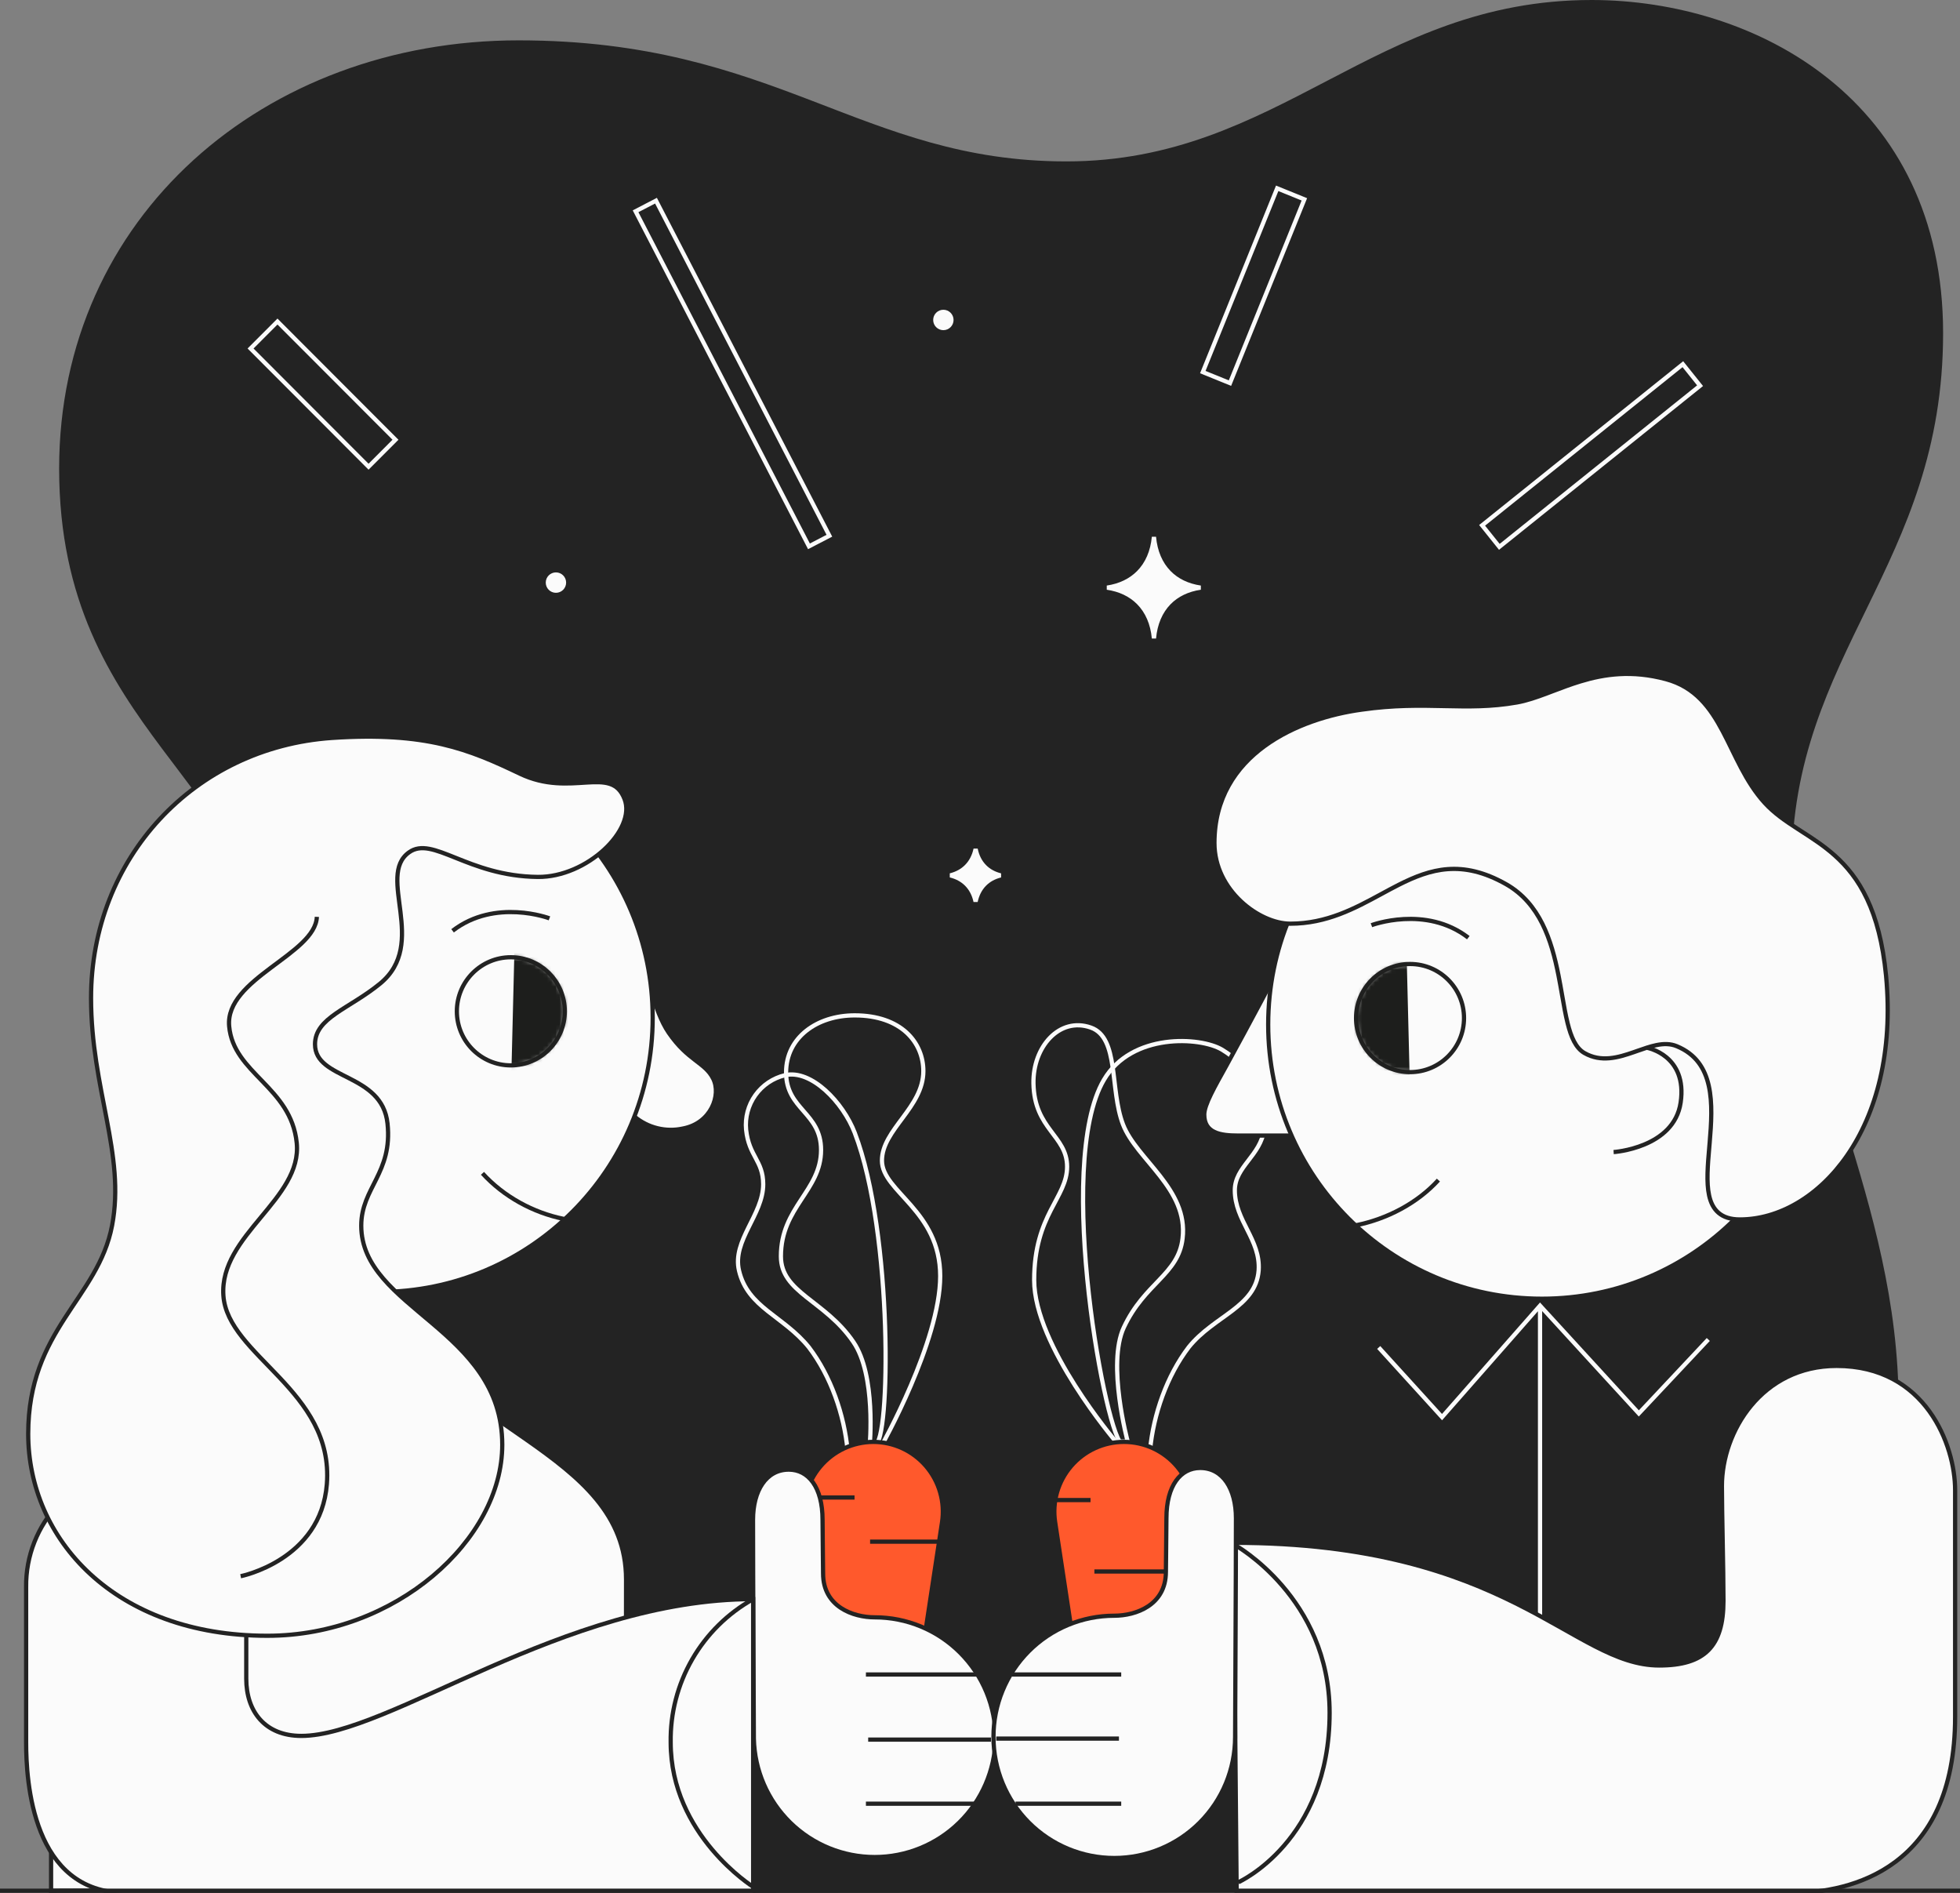 <svg viewBox="0 0 464 448" fill="none" xmlns="http://www.w3.org/2000/svg">
<rect x="0" y="0" width="464" height="448" fill="#808080" stroke="none"/>
<g clip-path="url(#clip0)">
<path d="M74.281 447.216C74.281 447.216 14.197 403.721 14.197 347.496C14.197 291.271 62.678 264.734 62.678 229.71C62.678 185.15 14 173.755 14 110.889C14 51.286 62.594 9.551 122.747 9.551C183.874 9.551 203.85 38.202 252.444 38.202C303.025 38.202 325.158 0 376.797 0C415.72 0.028 460 23.671 460 78.845C460 134.02 424.178 154.413 424.178 205.316C424.178 246.697 449.469 283.821 449.469 332.624C449.469 402.642 407.318 447.486 407.318 447.486C407.318 447.486 72.688 448.806 74.281 447.216Z" fill="#232323"/>
<path d="M185.812 254.487C182.987 255.168 180.502 256.847 178.815 259.217C177.128 261.586 176.352 264.486 176.63 267.382C177.293 273.682 180.664 274.685 180.678 280.278C180.678 287.51 173.273 293.625 174.952 300.73C177.011 309.501 185.445 311.408 191.482 318.866C196.682 325.683 199.864 334.827 200.663 343.369C202.752 342.591 204.933 342.088 207.151 341.871C210.734 341.97 211.523 292.001 202.342 268.103C199.591 260.928 192.06 253.018 185.812 254.487Z" stroke="#FBFBFB" stroke-miterlimit="10"/>
<path d="M205.882 342.182C205.882 342.182 207.448 325.504 202.032 317.623C195.29 307.736 184.867 305.956 184.867 297.354C184.867 285.688 194.373 281.818 194.373 272.185C194.373 263.272 186.094 262.665 186.094 253.823C186.094 245.532 193.428 240.32 202.342 240.32C213.385 240.32 218.59 246.761 218.59 253.512C218.59 262.114 208.788 267.34 208.788 274.699C208.788 282.058 222.581 286.521 222.581 302.015C222.581 317.51 208.661 342.239 208.661 342.239L205.882 342.182Z" stroke="#FBFBFB" stroke-miterlimit="10"/>
<path d="M203.231 436.423L190.537 360.49C190.142 358.131 190.265 355.713 190.896 353.406C191.527 351.098 192.652 348.956 194.192 347.127C195.732 345.299 197.651 343.827 199.816 342.815C201.981 341.803 204.339 341.275 206.728 341.267C209.101 341.269 211.446 341.783 213.602 342.775C215.758 343.768 217.675 345.214 219.221 347.017C220.768 348.819 221.908 350.934 222.563 353.218C223.218 355.502 223.374 357.9 223.018 360.25L211.439 436.366C211.216 437.284 210.693 438.101 209.954 438.687C209.214 439.273 208.3 439.595 207.357 439.602C206.414 439.608 205.495 439.299 204.748 438.723C204 438.147 203.466 437.337 203.231 436.423Z" fill="#FF592C" stroke="#232323" stroke-miterlimit="10"/>
<path d="M205.98 364.883H222.242" stroke="#232323" stroke-miterlimit="10"/>
<path d="M194.007 354.431H202.3" stroke="#232323" stroke-miterlimit="10"/>
<path d="M289.279 248.427C296.063 252.495 300.294 259.798 299.279 267.269C298.432 273.541 292.339 276.111 292.325 281.704C292.325 288.936 298.461 293.414 297.967 300.688C297.304 309.374 287.459 311.366 281.437 318.823C276.229 325.637 273.042 334.783 272.241 343.326C270.157 342.55 267.981 342.047 265.768 341.829C262.171 341.928 249.492 275.589 261.353 255.546C267.911 244.43 284.117 245.362 289.279 248.427Z" stroke="#FBFBFB" stroke-miterlimit="10"/>
<path d="M266.966 341.182C266.966 341.182 262.002 322.821 266.049 314.176C270.972 303.64 278.969 301.662 279.956 293.117C281.366 281.408 269.04 274.445 265.852 266.125C262.665 257.806 265.006 245.574 258.222 243.202C250.803 240.603 244.484 247.778 244.654 256.45C244.865 267.312 252.622 268.767 252.622 276.14C252.622 283.512 244.823 287.439 244.823 302.976C244.823 318.513 264.16 341.196 264.16 341.196L266.966 341.182Z" stroke="#FBFBFB" stroke-miterlimit="10"/>
<path d="M269.618 436.423L282.311 360.49C282.71 358.125 282.588 355.702 281.954 353.39C281.321 351.077 280.191 348.931 278.644 347.101C277.097 345.27 275.17 343.8 272.997 342.793C270.824 341.785 268.458 341.264 266.064 341.267C263.691 341.268 261.347 341.783 259.192 342.775C257.036 343.768 255.12 345.215 253.575 347.017C252.029 348.82 250.891 350.935 250.237 353.219C249.584 355.503 249.43 357.901 249.788 360.25L261.353 436.366C261.554 437.311 262.07 438.158 262.818 438.769C263.565 439.379 264.498 439.715 265.463 439.722C266.427 439.729 267.365 439.405 268.12 438.805C268.876 438.205 269.404 437.364 269.618 436.423Z" fill="#FF592C" stroke="#232323" stroke-miterlimit="10"/>
<path d="M301.69 231.097C301.69 231.097 296.444 241.055 290.294 252.283C287.657 257.043 285.09 261.45 285.09 263.795C285.09 268.131 288.827 268.767 293.059 268.767H305.752" fill="#FBFBFB"/>
<path d="M301.69 231.097C301.69 231.097 296.444 241.055 290.294 252.283C287.657 257.043 285.09 261.45 285.09 263.795C285.09 268.131 288.827 268.767 293.059 268.767H305.752" stroke="#232323" stroke-miterlimit="10"/>
<path d="M365.031 307.383C400.824 307.383 429.839 278.325 429.839 242.481C429.839 206.637 400.824 177.58 365.031 177.58C329.239 177.58 300.224 206.637 300.224 242.481C300.224 278.325 329.239 307.383 365.031 307.383Z" fill="#FBFBFB" stroke="#232323" stroke-miterlimit="10"/>
<path d="M333.805 253.752C340.862 253.752 346.583 248.023 346.583 240.956C346.583 233.888 340.862 228.159 333.805 228.159C326.747 228.159 321.026 233.888 321.026 240.956C321.026 248.023 326.747 253.752 333.805 253.752Z" stroke="#232323" stroke-miterlimit="10"/>
<mask id="mask0" mask-type="alpha" maskUnits="userSpaceOnUse" x="321" y="228" width="26" height="26">
<path d="M333.805 253.752C340.862 253.752 346.583 248.023 346.583 240.956C346.583 233.888 340.862 228.159 333.805 228.159C326.747 228.159 321.026 233.888 321.026 240.956C321.026 248.023 326.747 253.752 333.805 253.752Z" fill="#232323"/>
</mask>
<g mask="url(#mask0)">
<path d="M332.822 218.912L310.361 219.47L311.437 262.931L333.898 262.374L332.822 218.912Z" fill="#1D1E1C"/>
</g>
<path d="M396.958 247.621L396.959 247.621C401.481 249.501 403.609 252.885 404.523 256.97C405.445 261.09 405.123 265.89 404.731 270.532C404.702 270.866 404.674 271.2 404.645 271.533C404.281 275.77 403.931 279.847 404.604 282.927C404.97 284.605 405.651 286.045 406.844 287.061C408.042 288.081 409.692 288.62 411.889 288.62C430.108 288.62 449.911 267.335 446.498 230.953L446.498 230.952C444.986 215.347 440.072 207.581 434.323 202.455C431.759 200.167 429.036 198.414 426.429 196.734C426.134 196.544 425.839 196.355 425.547 196.166C422.666 194.3 419.965 192.462 417.718 189.987C415.462 187.503 413.734 184.686 412.196 181.783C411.428 180.331 410.709 178.862 409.996 177.403L409.978 177.365C409.272 175.921 408.571 174.485 407.836 173.099C404.869 167.504 401.302 162.6 394.375 160.744C386.298 158.573 379.757 159.561 374.084 161.29C371.817 161.982 369.681 162.794 367.653 163.565C367.154 163.755 366.661 163.943 366.174 164.125C363.698 165.053 361.381 165.856 359.11 166.257L359.11 166.257C352.96 167.345 347.643 167.232 341.928 167.111L341.865 167.109C336.129 166.987 330.004 166.862 322.316 167.963C314.946 168.973 306.263 171.571 299.409 176.557C292.537 181.556 287.5 188.963 287.5 199.532C287.5 205.164 290.182 209.936 293.743 213.289C297.294 216.633 301.776 218.62 305.461 218.62C314.078 218.62 320.773 214.986 327.028 211.592C328.415 210.839 329.78 210.098 331.14 209.411C334.908 207.508 338.641 206.006 342.729 205.706C346.806 205.406 351.279 206.298 356.525 209.261C364.558 213.824 367.297 222.536 368.941 230.816C369.257 232.407 369.533 233.992 369.801 235.524C370.222 237.933 370.62 240.212 371.112 242.184C371.517 243.809 371.995 245.269 372.621 246.467C373.248 247.667 374.039 248.634 375.083 249.231C379.038 251.496 383.065 250.314 386.754 249.033C387.053 248.93 387.349 248.825 387.643 248.722C389.193 248.176 390.681 247.652 392.132 247.357C393.846 247.008 395.449 246.992 396.958 247.621Z" fill="#FBFBFB" stroke="#232323" stroke-miterlimit="10"/>
<path d="M321 290C328.279 288.551 335.522 284.799 340.518 279.303" stroke="#232323" stroke-miterlimit="10"/>
<path d="M326.387 318.922L341.379 335.405L364.58 309.021L387.965 334.53L404.41 317.03M364.58 309.148V390.405" stroke="#FBFBFB" stroke-miterlimit="10"/>
<path d="M324.666 218.978C324.666 218.978 337.501 214.134 347.599 221.93" stroke="#232323" stroke-miterlimit="10"/>
<path d="M133.522 137.89C133.522 138.949 132.665 139.806 131.61 139.806C130.555 139.806 129.698 138.949 129.698 137.89C129.698 136.832 130.555 135.975 131.61 135.975C132.665 135.975 133.522 136.832 133.522 137.89Z" fill="#FBFBFB" stroke="#FBFBFB"/>
<path d="M225.241 75.729C225.241 76.788 224.384 77.644 223.329 77.644C222.274 77.644 221.417 76.788 221.417 75.729C221.417 74.671 222.274 73.814 223.329 73.814C224.384 73.814 225.241 74.671 225.241 75.729Z" fill="#FBFBFB" stroke="#FBFBFB"/>
<path d="M224.964 207.188C226.486 206.813 227.781 206.106 228.794 205.093C229.876 204.011 230.61 202.605 230.963 200.943C231.297 202.602 232.004 204.006 233.064 205.089C234.062 206.108 235.349 206.817 236.875 207.192C235.348 207.566 234.061 208.275 233.061 209.294C232.01 210.365 231.302 211.751 230.957 213.387C230.606 211.741 229.884 210.351 228.816 209.28C227.802 208.264 226.501 207.559 224.964 207.188Z" fill="#FBFBFB" stroke="#FBFBFB"/>
<path d="M276.77 135.513C278.637 137.415 281.156 138.633 284.211 139.084C281.151 139.534 278.631 140.752 276.764 142.655C274.716 144.742 273.496 147.609 273.178 151.077C272.854 147.59 271.606 144.72 269.537 142.637C267.654 140.741 265.125 139.531 262.081 139.083C265.126 138.632 267.654 137.415 269.537 135.515C271.606 133.428 272.854 130.558 273.178 127.085C273.496 130.556 274.719 133.425 276.77 135.513Z" fill="#FBFBFB" stroke="#FBFBFB"/>
<path d="M434.789 323.287C417.103 323.287 407.639 338.823 407.639 351.733C407.639 358.089 408.006 371.083 408.006 378.922C408.006 389.671 403.535 394.191 392.802 394.191C372.238 394.191 357.387 365.151 292.015 365.151L292.762 448C292.762 448 410.657 448 424.366 448C438.076 448 462.842 442.228 462.842 406.338V352.665C462.842 342.128 455.931 323.287 434.789 323.287Z" fill="#FBFBFB" stroke="#232323" stroke-miterlimit="10"/>
<path d="M153.048 229.501C153.048 229.501 154.741 239.247 158.309 244.43C162.865 251.083 166.884 251.408 168.831 255.292C170.777 259.176 168.337 265.843 161.68 267.1C159.678 267.54 157.602 267.514 155.612 267.024C153.621 266.534 151.77 265.594 150.199 264.275" fill="#FBFBFB"/>
<path d="M153.048 229.501C153.048 229.501 154.741 239.247 158.309 244.43C162.865 251.083 166.884 251.408 168.831 255.292C170.777 259.176 168.337 265.843 161.68 267.1C159.678 267.54 157.602 267.514 155.612 267.024C153.621 266.534 151.77 265.594 150.199 264.275" stroke="#232323" stroke-miterlimit="10"/>
<path d="M89.707 305.786C125.5 305.786 154.515 276.729 154.515 240.885C154.515 205.041 125.5 175.984 89.707 175.984C53.915 175.984 24.899 205.041 24.899 240.885C24.899 276.729 53.915 305.786 89.707 305.786Z" fill="#FBFBFB" stroke="#232323" stroke-miterlimit="10"/>
<path d="M120.933 252.156C127.991 252.156 133.712 246.427 133.712 239.36C133.712 232.292 127.991 226.563 120.933 226.563C113.876 226.563 108.155 232.292 108.155 239.36C108.155 246.427 113.876 252.156 120.933 252.156Z" stroke="#232323" stroke-miterlimit="10"/>
<mask id="mask1" mask-type="alpha" maskUnits="userSpaceOnUse" x="108" y="226" width="26" height="27">
<path d="M120.933 252.156C127.991 252.156 133.712 246.427 133.712 239.36C133.712 232.292 127.991 226.563 120.933 226.563C113.876 226.563 108.155 232.292 108.155 239.36C108.155 246.427 113.876 252.156 120.933 252.156Z" fill="#232323"/>
</mask>
<g mask="url(#mask1)">
<path d="M120.894 260.79L143.354 261.347L144.43 217.886L121.97 217.328L120.894 260.79Z" fill="#1D1E1C"/>
</g>
<path d="M148.21 373.838C148.21 343.131 104.728 338.527 89.707 307.001C56.76 307.001 12.093 345.222 12.093 369.473C12.093 398.202 12.093 420.353 12.093 447.5L148.055 447C148.055 447 148.21 410.406 148.21 373.838Z" fill="#FBFBFB" stroke="#232323" stroke-miterlimit="10"/>
<path d="M235.684 411.507C235.518 418.996 232.431 426.122 227.083 431.359C221.736 436.597 214.554 439.529 207.074 439.529C199.594 439.529 192.412 436.597 187.065 431.359C181.717 426.122 178.63 418.996 178.464 411.507C178.464 406.592 178.267 373.372 178.267 359.713C178.267 352.821 181.384 347.835 186.729 347.835C191.355 347.835 194.726 351.959 194.726 359.713C194.726 362.736 194.853 370.278 194.853 372.425C194.853 380.321 202.018 382.792 207.053 382.792C210.817 382.789 214.546 383.529 218.024 384.971C221.502 386.414 224.661 388.529 227.321 391.197C229.981 393.865 232.089 397.032 233.524 400.517C234.959 404.003 235.693 407.737 235.684 411.507Z" fill="#FBFBFB" stroke="#232323" stroke-miterlimit="10"/>
<path d="M235.19 411.112C235.19 418.709 238.203 425.994 243.567 431.366C248.931 436.738 256.206 439.756 263.792 439.756C271.378 439.756 278.654 436.738 284.018 431.366C289.382 425.994 292.395 418.709 292.395 411.112C292.395 406.211 292.593 372.976 292.593 359.332C292.593 352.425 289.49 347.439 284.13 347.439C279.504 347.439 276.133 351.578 276.133 359.332C276.133 362.354 276.006 369.897 276.006 372.044C276.006 379.939 268.842 382.411 263.807 382.411C260.044 382.409 256.319 383.151 252.843 384.593C249.368 386.035 246.21 388.15 243.552 390.816C240.894 393.482 238.787 396.647 237.352 400.129C235.917 403.612 235.182 407.344 235.19 411.112Z" fill="#FBFBFB" stroke="#232323" stroke-miterlimit="10"/>
<path d="M33.489 347.298C26.129 347.468 19.134 350.54 14.021 355.844C8.909 361.149 6.093 368.259 6.184 375.631V412.355C6.184 421.535 7.594 448 29.836 448H178.295V378.484C133.388 378.484 92.049 410.857 71.33 410.857C62.713 410.857 58.298 405.052 58.298 397.326V347.157C58.298 337.496 45.816 347.298 33.489 347.298Z" fill="#FBFBFB" stroke="#232323" stroke-miterlimit="10"/>
<path d="M89.975 232.806C82.641 238.809 74.573 240.857 74.573 247.156C74.573 255.701 90.454 253.865 91.738 265.913C92.979 277.637 85.518 281.125 85.518 290.094C85.518 309.727 118.902 314.558 118.902 341.959C118.902 364.459 93.628 387.157 63.29 387.157C26.986 387.157 6.677 364.134 6.677 339.374C6.677 314.614 23.221 307.439 26.535 290.052C29.751 273.173 21.556 257.75 21.556 236.224C21.556 203.074 46.013 176.902 78.551 174.656C100.948 173.159 110.99 177.34 123.105 183.131C135.221 188.922 144.67 180.899 147.844 189.105C150.664 196.407 138.916 207.665 127.322 207.552C110.651 207.382 102.429 197.665 96.815 201.746C89.002 207.354 101.54 223.328 89.975 232.806Z" fill="#FBFBFB" stroke="#232323" stroke-miterlimit="10"/>
<path d="M75.011 217.001C74.658 225.857 53.234 231.648 54.25 242.891C55.265 254.134 68.876 257.199 70.244 270.49C71.612 283.781 51.908 292.298 52.882 306.62C53.855 320.942 79.087 329.106 77.38 351.253C75.97 369.29 56.972 373.061 56.972 373.061" stroke="#232323" stroke-miterlimit="10"/>
<path d="M178.294 378.484C172.286 381.842 167.299 386.767 163.862 392.735C160.425 398.704 158.667 405.494 158.774 412.383C158.774 434.332 178.294 446.578 178.294 446.578" stroke="#232323" stroke-miterlimit="10"/>
<path d="M293.157 445.49C293.157 445.49 314.765 435.829 314.765 405.391C314.765 378.117 292.354 365.688 292.354 365.688" stroke="#232323" stroke-miterlimit="10"/>
<path d="M382 272.675C382 272.675 396.273 271.729 397.867 260.966C399.531 249.751 389.941 248 389.941 248" stroke="#232323" stroke-miterlimit="10"/>
<path d="M250.183 355.038H258.165" stroke="#232323" stroke-miterlimit="10"/>
<path d="M259.082 371.945H275.979" stroke="#232323" stroke-miterlimit="10"/>
<path d="M65.688 76.103L59.315 82.485L87.25 110.46L93.623 104.078L65.688 76.103Z" stroke="#FBFBFB" stroke-miterlimit="10"/>
<path d="M155.296 47.496L150.463 50.005L191.51 129.307L196.343 126.798L155.296 47.496Z" stroke="#FBFBFB" stroke-miterlimit="10"/>
<path d="M402.466 91.288L398.391 86.196L350.868 124.337L354.943 129.429L402.466 91.288Z" stroke="#FBFBFB" stroke-miterlimit="10"/>
<path d="M308.786 47.182L302.355 44.571L284.745 88.067L291.176 90.678L308.786 47.182Z" stroke="#FBFBFB" stroke-miterlimit="10"/>
<path d="M204.993 396.323H231.621" stroke="#232323" stroke-miterlimit="10"/>
<path d="M204.993 426.903H230.86" stroke="#232323" stroke-miterlimit="10"/>
<path d="M205.529 411.733H234.598" stroke="#232323" stroke-miterlimit="10"/>
<path d="M265.429 426.903H240.408" stroke="#232323" stroke-miterlimit="10"/>
<path d="M265.429 396.323H239.562" stroke="#232323" stroke-miterlimit="10"/>
<path d="M264.893 411.493H235.839" stroke="#232323" stroke-miterlimit="10"/>
<path d="M133.5 288.5C126.222 287.04 119.219 283.202 114.22 277.707" stroke="#232323" stroke-miterlimit="10"/>
<path d="M130.073 217.354C130.073 217.354 117.238 212.509 107.14 220.306" stroke="#232323" stroke-miterlimit="10"/>
<path d="M0 447.5H464" stroke="#232323" stroke-miterlimit="10"/>
</g>
<defs>
<clipPath id="clip0">
<path d="M0 0H464V448H0V0Z" fill="white"/>
</clipPath>
</defs>
</svg>
